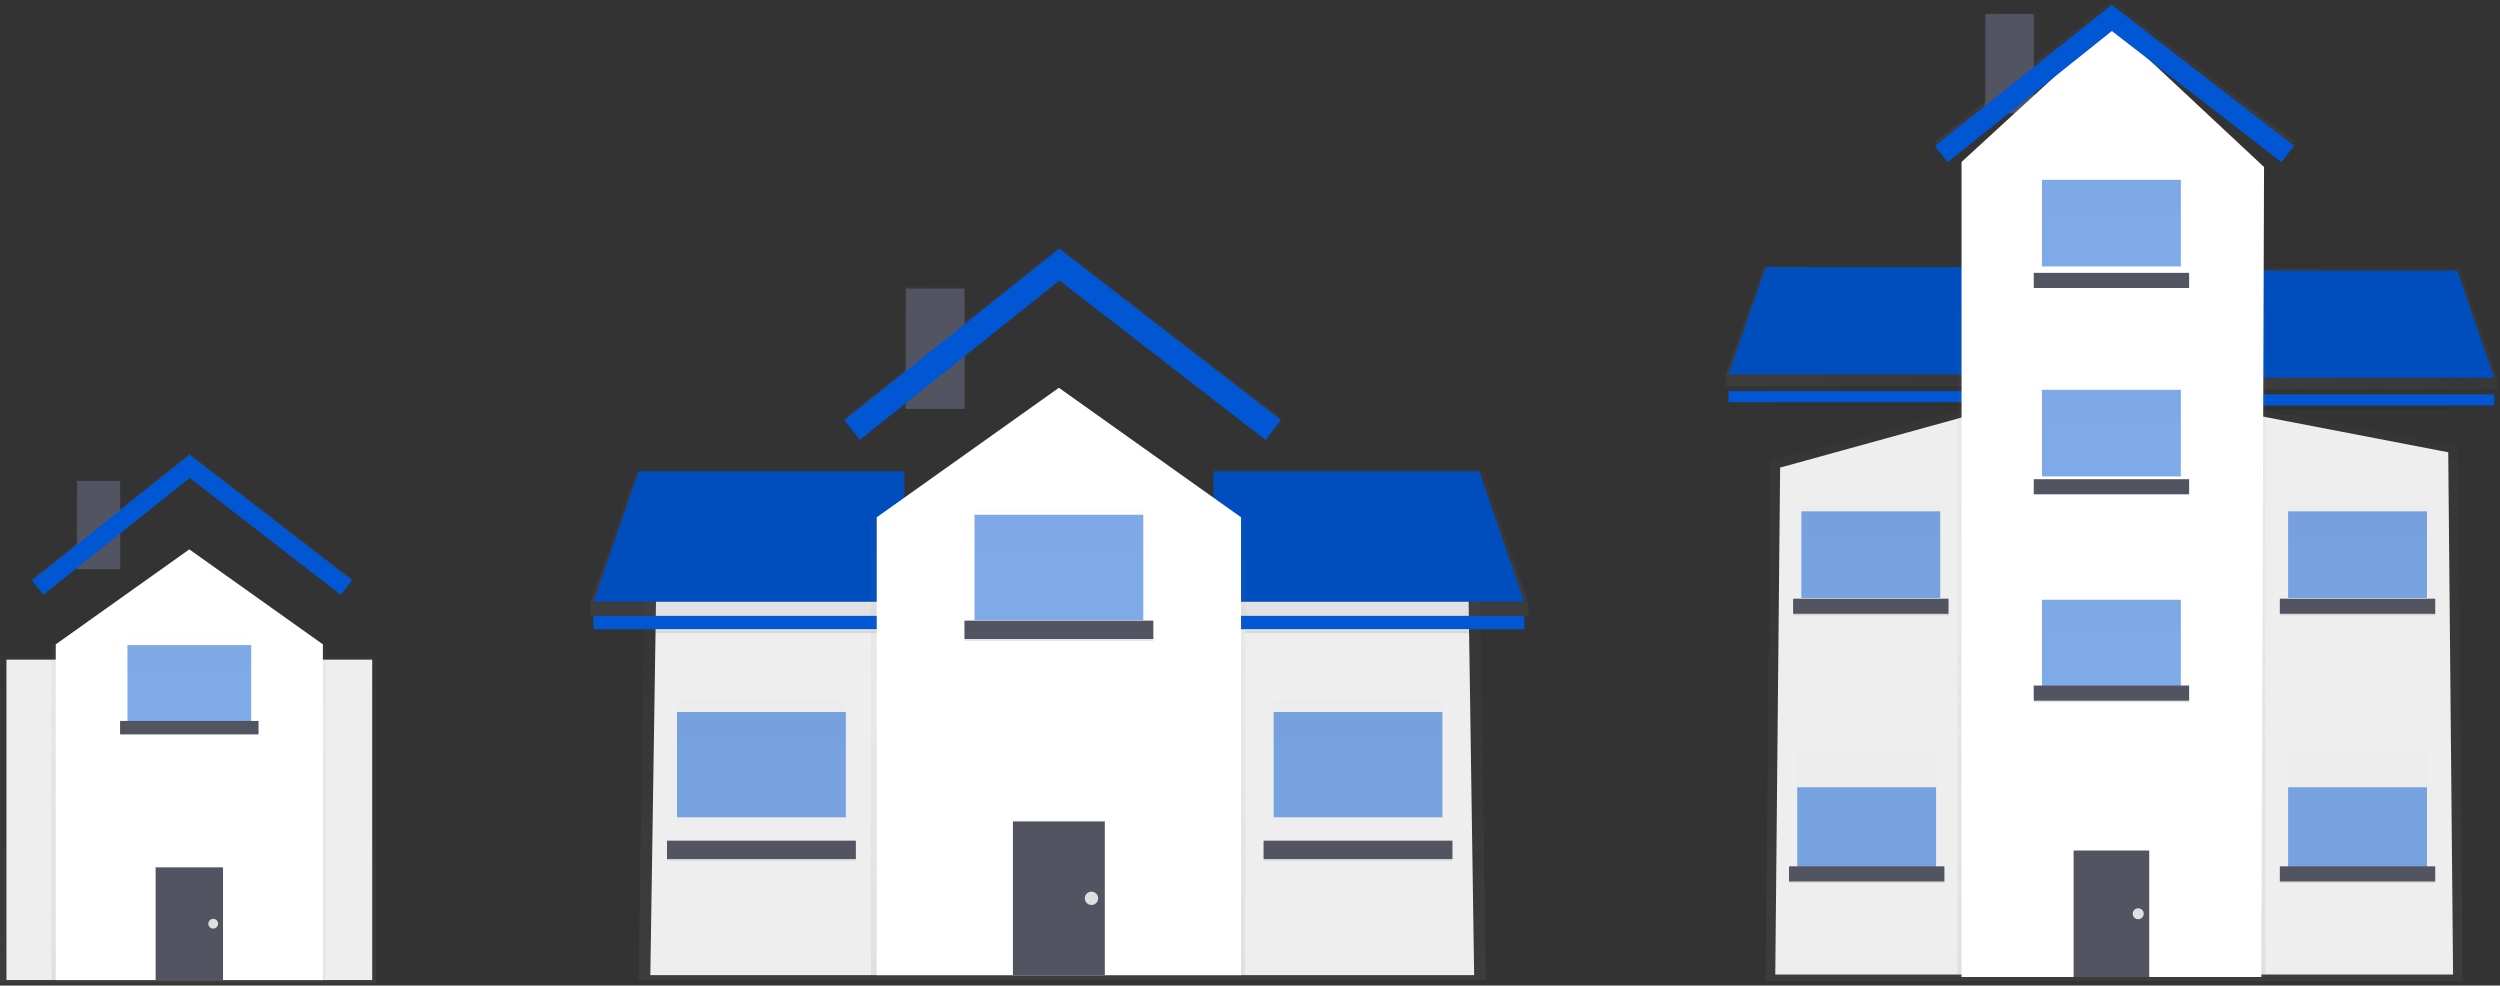 <svg width="898" height="354" viewBox="0 0 898 354" fill="none" xmlns="http://www.w3.org/2000/svg"><rect x="0" y="0" width="898" height="354" fill="#333333" stroke="none"/><g id="undraw_houses-3-_xwf7 1" clip-path="url(#clip0_307_2)"><g id="Group 6754" opacity="0.7"><path id="Path 11344" opacity="0.7" d="M533.724 352.076H229.385L231.495 209.522L318.533 195.114H441.584L531.617 205.314L533.724 352.076Z" fill="url(#paint0_linear_307_2)"/></g><path id="Path 11345" d="M529.51 350.279H233.599L235.706 211.32L318.806 196.912H443.081L527.403 207.112L529.51 350.279Z" fill="#EEEEEE"/><g id="Group 6755" opacity="0.7"><path id="Rectangle 2096" opacity="0.7" d="M347.037 102.953H324.831V146.777H347.037V102.953Z" fill="url(#paint1_linear_307_2)"/></g><g id="Group 6756" opacity="0.7"><path id="Path 11346" opacity="0.7" d="M324.821 216.698V169.332H228.363L211.982 216.698V221.552H325.43V216.698H324.821Z" fill="url(#paint2_linear_307_2)"/></g><path id="Path 11347" d="M324.831 216.137H213.18L229.385 169.318H324.83L324.831 216.137Z" fill="#0056D3"/><path id="Path 11348" opacity="0.1" d="M324.831 216.137H213.18L229.385 169.318H324.83L324.831 216.137Z" fill="black"/><path id="Rectangle 2097" d="M325.43 221.209H213.18V226.012H325.43V221.209Z" fill="#0056D3"/><g id="Group 6757" opacity="0.7"><path id="Path 11349" opacity="0.7" d="M532.598 168.666H435.882V216.566H435.273V221.482H549.031V216.566L532.598 168.666Z" fill="url(#paint3_linear_307_2)"/></g><path id="Path 11350" d="M435.872 216.137H547.523L531.317 169.318H435.872V216.137Z" fill="#0056D3"/><path id="Path 11351" opacity="0.1" d="M435.872 216.137H547.523L531.317 169.318H435.872V216.137Z" fill="black"/><path id="Rectangle 2098" d="M435.273 226.012H547.523V221.209H435.273V226.012Z" fill="#0056D3"/><path id="Rectangle 2099" opacity="0.5" d="M303.822 255.765H243.194V293.578H303.822V255.765Z" fill="#0056D3"/><path id="Rectangle 2100" opacity="0.1" d="M307.417 302.561H239.59V309.161H307.417V302.561Z" fill="black"/><path id="Rectangle 2101" d="M307.417 301.962H239.59V308.562H307.417V301.962Z" fill="#535461"/><g id="Group 6758" opacity="0.1"><path id="Rectangle 2102" opacity="0.1" d="M303.822 251.648H243.194V266.655H303.822V251.648Z" fill="black"/></g><path id="Rectangle 2103" opacity="0.5" d="M518.117 255.765H457.489V293.578H518.117V255.765Z" fill="#0056D3"/><path id="Rectangle 2104" opacity="0.1" d="M521.712 302.561H453.885V309.161H521.712V302.561Z" fill="black"/><path id="Rectangle 2105" d="M521.712 301.962H453.885V308.562H521.712V301.962Z" fill="#535461"/><g id="Group 6759" opacity="0.1"><path id="Rectangle 2106" opacity="0.1" d="M518.117 251.648H457.489V266.655H518.117V251.648Z" fill="black"/></g><g id="Group 6760" opacity="0.7"><path id="Path 11352" opacity="0.7" d="M454.588 157.256L380.545 99.995L308.886 157.215L303.265 150.181L380.465 88.551L460.098 150.14L454.588 157.256Z" fill="url(#paint4_linear_307_2)"/></g><path id="Rectangle 2107" opacity="0.1" d="M314.925 226.505H235.086V227.404H314.925V226.505Z" fill="black"/><path id="Rectangle 2108" opacity="0.1" d="M528.023 226.505H447.285V227.404H528.023V226.505Z" fill="black"/><path id="Rectangle 2109" d="M346.438 103.651H325.43V146.865H346.438V103.651Z" fill="#535461"/><g id="Group 6761" opacity="0.7"><path id="Path 11353" opacity="0.7" d="M447.285 350.278H312.829V185.808L380.635 184.308L447.285 185.808V350.278Z" fill="url(#paint5_linear_307_2)"/></g><path id="Path 11354" d="M445.777 350.279H314.926V185.809L380.357 139.289L445.777 185.809V350.279Z" fill="white"/><path id="Rectangle 2110" d="M396.851 295.052H363.841V350.278H396.851V295.052Z" fill="#535461"/><path id="Rectangle 2111" opacity="0.1" d="M414.265 223.654H346.438V230.254H414.265V223.654Z" fill="black"/><path id="Rectangle 2112" opacity="0.5" d="M410.67 184.899H350.042V222.712H410.67V184.899Z" fill="#0056D3"/><path id="Rectangle 2113" d="M414.265 222.925H346.438V229.525H414.265V222.925Z" fill="#535461"/><g id="Group 6762" opacity="0.1"><path id="Rectangle 2114" opacity="0.1" d="M410.67 181.923H350.042V196.93H410.67V181.923Z" fill="black"/></g><path id="Path 11355" d="M454.588 158.02L380.545 100.759L308.886 157.979L303.267 150.945L380.467 89.315L460.1 150.904L454.588 158.02Z" fill="#0056D3"/><path id="Ellipse 643" d="M392.058 325.067C393.381 325.067 394.454 323.994 394.454 322.671C394.454 321.348 393.381 320.275 392.058 320.275C390.735 320.275 389.662 321.348 389.662 322.671C389.662 323.994 390.735 325.067 392.058 325.067Z" fill="#E0E0E0"/><g id="translate_1" style="transform-origin: center; transform-box: fill-box; animation: translateX .5s linear infinite reverse;"><g id="Group 6763" opacity="0.7"><path id="Rectangle 2115" opacity="0.7" d="M135.117 235.633H0V353.367H135.117V235.633Z" fill="url(#paint6_linear_307_2)"/></g><path id="Rectangle 2116" d="M133.692 236.944H2.314V352.034H133.692V236.944Z" fill="#EEEEEE"/><g id="Group 6764" opacity="0.7"><path id="Rectangle 2117" opacity="0.7" d="M43.576 172.274H27.288V204.406H43.576V172.274Z" fill="url(#paint7_linear_307_2)"/></g><path id="Rectangle 2118" d="M43.132 172.767H27.732V204.455H43.132V172.767Z" fill="#535461"/><g id="Group 6765" opacity="0.7"><path id="Path 11356" opacity="0.7" d="M117.073 352.044H18.488V231.444L68.209 230.339L117.073 231.444V352.044Z" fill="url(#paint8_linear_307_2)"/></g><g id="Group 6781"><path id="Path 11357" d="M115.979 352.045H20.027V231.445L68.003 197.335L115.979 231.45V352.045Z" fill="white"/><path id="Rectangle 2119" d="M80.108 311.547H55.898V352.035H80.108V311.547Z" fill="#535461"/><path id="Rectangle 2120" opacity="0.5" d="M90.23 231.716H45.776V259.448H90.23V231.716Z" fill="#0056D3"/><path id="Rectangle 2121" d="M92.864 258.958H43.132V263.802H92.864V258.958Z" fill="#535461"/><g id="Group 6766" opacity="0.1"><path id="Rectangle 2122" opacity="0.1" d="M90.23 229.101H45.776V240.101H90.23V229.101Z" fill="black"/></g><g id="Group 6767" opacity="0.7"><path id="Path 11358" opacity="0.7" d="M122.423 213.123L68.137 171.138L15.596 213.092L11.475 207.931L68.075 162.744L126.465 207.897L122.423 213.123Z" fill="url(#paint9_linear_307_2)"/></g><path id="Path 11359" d="M122.423 213.667L68.137 171.682L15.596 213.636L11.475 208.482L68.075 163.282L126.465 208.455L122.423 213.667Z" fill="#0056D3"/><path id="Ellipse 644" d="M76.586 333.557C77.556 333.557 78.342 332.771 78.342 331.801C78.342 330.831 77.556 330.045 76.586 330.045C75.616 330.045 74.83 330.831 74.83 331.801C74.83 332.771 75.616 333.557 76.586 333.557Z" fill="#E0E0E0"/></g></g><g id="translate_2" style="transform-origin: center; transform-box: fill-box; animation: translateXR .5s linear infinite reverse;"><g id="Group 6768" opacity="0.7"><path id="Path 11360" opacity="0.7" d="M884.603 352.417H634.22L635.945 165.606L707.552 146.726H808.802L882.878 160.101L884.603 352.417Z" fill="url(#paint10_linear_307_2)"/></g><path id="Path 11361" d="M881.143 350.061H637.68L639.415 167.961L707.79 149.09H810.031L879.407 162.455L881.143 350.061Z" fill="#EEEEEE"/><g id="Group 6769" opacity="0.7"><path id="Rectangle 2123" opacity="0.7" d="M731.008 4.586H712.737V40.643H731.008V4.586Z" fill="url(#paint11_linear_307_2)"/></g><g id="Group 6770" opacity="0.7"><path id="Path 11362" opacity="0.7" d="M712.737 134.66V95.691H633.373L619.894 134.66V138.66H713.232V134.66H712.737Z" fill="url(#paint12_linear_307_2)"/></g><path id="Path 11363" d="M712.737 134.499H620.886L634.22 95.974H712.737V134.499Z" fill="#0056D3"/><path id="Path 11364" opacity="0.1" d="M712.737 134.499H620.886L634.22 95.974H712.737V134.499Z" fill="black"/><path id="Rectangle 2124" d="M713.243 140.494H620.886V144.45H713.243V140.494Z" fill="#0056D3"/><g id="Group 6771" opacity="0.7"><path id="Path 11365" opacity="0.7" d="M883.684 96.348H804.113V135.761H803.607V139.81H897.193V135.761L883.684 96.348Z" fill="url(#paint13_linear_307_2)"/></g><path id="Path 11366" d="M804.103 135.717H895.965L882.63 97.207H804.103V135.717Z" fill="#0056D3"/><path id="Path 11367" opacity="0.1" d="M804.103 135.717H895.965L882.63 97.207H804.103V135.717Z" fill="black"/><g id="Group 6782"><path id="Rectangle 2125" d="M803.607 145.641H895.964V141.685H803.607V145.641Z" fill="#0056D3"/><path id="Rectangle 2126" opacity="0.5" d="M695.447 282.782H645.571V313.891H695.447V282.782Z" fill="#0056D3"/><path id="Rectangle 2127" opacity="0.1" d="M698.422 311.671H642.617V317.104H698.422V311.671Z" fill="black"/><path id="Rectangle 2128" d="M698.422 311.185H642.617V316.618H698.422V311.185Z" fill="#535461"/><g id="Group 6772" opacity="0.1"><path id="Rectangle 2129" opacity="0.1" d="M695.447 269.932H645.571V282.275H695.447V269.932Z" fill="black"/></g><path id="Rectangle 2130" opacity="0.5" d="M871.764 282.782H821.888V313.891H871.764V282.782Z" fill="#0056D3"/><path id="Rectangle 2131" opacity="0.1" d="M874.729 311.671H818.924V317.104H874.729V311.671Z" fill="black"/><path id="Rectangle 2132" d="M874.729 311.185H818.924V316.618H874.729V311.185Z" fill="#535461"/><g id="Group 6773" opacity="0.1"><path id="Rectangle 2133" opacity="0.1" d="M871.764 269.932H821.888V282.275H871.764V269.932Z" fill="black"/></g><path id="Rectangle 2134" opacity="0.5" d="M871.764 183.676H821.888V214.785H871.764V183.676Z" fill="#0056D3"/><path id="Rectangle 2135" opacity="0.1" d="M874.729 215.647H818.924V221.08H874.729V215.647Z" fill="black"/><path id="Rectangle 2136" d="M874.729 215.044H818.924V220.477H874.729V215.044Z" fill="#535461"/><g id="Group 6774" opacity="0.1"><path id="Rectangle 2137" opacity="0.1" d="M871.764 181.317H821.888V193.66H871.764V181.317Z" fill="black"/></g><path id="Rectangle 2138" opacity="0.5" d="M696.934 183.676H647.058V214.785H696.934V183.676Z" fill="#0056D3"/><path id="Rectangle 2139" opacity="0.1" d="M699.899 215.647H644.094V221.08H699.899V215.647Z" fill="black"/><path id="Rectangle 2140" d="M699.899 215.044H644.094V220.477H699.899V215.044Z" fill="#535461"/><g id="Group 6775" opacity="0.1"><path id="Rectangle 2141" opacity="0.1" d="M696.934 181.317H647.058V193.66H696.934V181.317Z" fill="black"/></g><g id="Group 6776" opacity="0.7"><path id="Path 11368" opacity="0.7" d="M819.493 56.528L758.585 9.42L699.62 56.5L694.993 50.716L758.513 0L824.026 50.672L819.493 56.528Z" fill="url(#paint14_linear_307_2)"/></g><path id="Rectangle 2142" opacity="0.1" d="M704.588 145.002H638.909V145.746H704.588V145.002Z" fill="black"/><path id="Rectangle 2143" opacity="0.1" d="M879.913 146.204H813.491V146.948H879.913V146.204Z" fill="black"/><path id="Rectangle 2144" d="M730.523 5.082H713.233V40.643H730.523V5.082Z" fill="#535461"/><g id="Group 6777" opacity="0.7"><path id="Path 11369" opacity="0.7" d="M813.739 350.94H703.111V111.867L758.905 109.688L813.739 111.867V350.94Z" fill="url(#paint15_linear_307_2)"/></g><path id="Path 11370" d="M812.252 350.94H704.588V58.174L758.42 8.79L813.244 59.99L812.252 350.94Z" fill="white"/><path id="Rectangle 2145" d="M772.002 305.505H744.838V350.94H772.002V305.505Z" fill="#535461"/><path id="Rectangle 2146" opacity="0.1" d="M786.328 246.851H730.523V252.284H786.328V246.851Z" fill="black"/><path id="Rectangle 2147" opacity="0.5" d="M783.363 215.439H733.487V246.548H783.363V215.439Z" fill="#0056D3"/><path id="Rectangle 2148" d="M786.328 246.249H730.523V251.682H786.328V246.249Z" fill="#535461"/><g id="Group 6778" opacity="0.1"><path id="Rectangle 2149" opacity="0.1" d="M783.363 212.671H733.487V225.014H783.363V212.671Z" fill="black"/></g><path id="Rectangle 2150" opacity="0.5" d="M783.363 140.024H733.487V171.133H783.363V140.024Z" fill="#0056D3"/><path id="Rectangle 2151" d="M786.328 172.128H730.523V177.561H786.328V172.128Z" fill="#535461"/><g id="Group 6779" opacity="0.1"><path id="Rectangle 2152" opacity="0.1" d="M783.363 138.225H733.487V150.568H783.363V138.225Z" fill="black"/></g><path id="Rectangle 2153" opacity="0.5" d="M783.363 64.597H733.487V95.706H783.363V64.597Z" fill="#0056D3"/><path id="Rectangle 2154" d="M786.328 98.008H730.523V103.441H786.328V98.008Z" fill="#535461"/><g id="Group 6780" opacity="0.1"><path id="Rectangle 2155" opacity="0.1" d="M783.363 63.767H733.487V76.11H783.363V63.767Z" fill="black"/></g><path id="Path 11371" d="M819.493 58.263L758.585 11.145L699.62 58.222L694.993 52.438L758.513 1.725L824.026 52.396L819.493 58.263Z" fill="#0056D3"/><path id="Ellipse 645" d="M768.057 330.19C769.147 330.19 770.03 329.307 770.03 328.217C770.03 327.127 769.147 326.244 768.057 326.244C766.967 326.244 766.084 327.127 766.084 328.217C766.084 329.307 766.967 330.19 768.057 330.19Z" fill="#E0E0E0"/></g></g></g><defs><linearGradient id="paint0_linear_307_2" x1="381.555" y1="352.076" x2="381.555" y2="195.114" gradientUnits="userSpaceOnUse"><stop stop-color="#808080" stop-opacity="0.251"/><stop offset="0.54" stop-color="#808080" stop-opacity="0.122"/><stop offset="1" stop-color="#808080" stop-opacity="0.102"/></linearGradient><linearGradient id="paint1_linear_307_2" x1="324.831" y1="146.777" x2="360.17" y2="128.871" gradientUnits="userSpaceOnUse"><stop stop-color="#808080" stop-opacity="0.251"/><stop offset="0.54" stop-color="#808080" stop-opacity="0.122"/><stop offset="1" stop-color="#808080" stop-opacity="0.102"/></linearGradient><linearGradient id="paint2_linear_307_2" x1="268.706" y1="221.552" x2="268.706" y2="169.332" gradientUnits="userSpaceOnUse"><stop stop-color="#808080" stop-opacity="0.251"/><stop offset="0.54" stop-color="#808080" stop-opacity="0.122"/><stop offset="1" stop-color="#808080" stop-opacity="0.102"/></linearGradient><linearGradient id="paint3_linear_307_2" x1="492.152" y1="221.482" x2="492.152" y2="168.666" gradientUnits="userSpaceOnUse"><stop stop-color="#808080" stop-opacity="0.251"/><stop offset="0.54" stop-color="#808080" stop-opacity="0.122"/><stop offset="1" stop-color="#808080" stop-opacity="0.102"/></linearGradient><linearGradient id="paint4_linear_307_2" x1="381.682" y1="157.256" x2="381.682" y2="88.551" gradientUnits="userSpaceOnUse"><stop stop-color="#808080" stop-opacity="0.251"/><stop offset="0.54" stop-color="#808080" stop-opacity="0.122"/><stop offset="1" stop-color="#808080" stop-opacity="0.102"/></linearGradient><linearGradient id="paint5_linear_307_2" x1="380.057" y1="350.278" x2="380.057" y2="184.308" gradientUnits="userSpaceOnUse"><stop stop-color="#808080" stop-opacity="0.251"/><stop offset="0.54" stop-color="#808080" stop-opacity="0.122"/><stop offset="1" stop-color="#808080" stop-opacity="0.102"/></linearGradient><linearGradient id="paint6_linear_307_2" x1="67.558" y1="353.367" x2="67.558" y2="235.633" gradientUnits="userSpaceOnUse"><stop stop-color="#808080" stop-opacity="0.251"/><stop offset="0.54" stop-color="#808080" stop-opacity="0.122"/><stop offset="1" stop-color="#808080" stop-opacity="0.102"/></linearGradient><linearGradient id="paint7_linear_307_2" x1="27.288" y1="204.406" x2="53.205" y2="191.269" gradientUnits="userSpaceOnUse"><stop stop-color="#808080" stop-opacity="0.251"/><stop offset="0.54" stop-color="#808080" stop-opacity="0.122"/><stop offset="1" stop-color="#808080" stop-opacity="0.102"/></linearGradient><linearGradient id="paint8_linear_307_2" x1="18.488" y1="352.044" x2="137.541" y2="255.607" gradientUnits="userSpaceOnUse"><stop stop-color="#808080" stop-opacity="0.251"/><stop offset="0.54" stop-color="#808080" stop-opacity="0.122"/><stop offset="1" stop-color="#808080" stop-opacity="0.102"/></linearGradient><linearGradient id="paint9_linear_307_2" x1="68.97" y1="213.123" x2="68.97" y2="162.744" gradientUnits="userSpaceOnUse"><stop stop-color="#808080" stop-opacity="0.251"/><stop offset="0.54" stop-color="#808080" stop-opacity="0.122"/><stop offset="1" stop-color="#808080" stop-opacity="0.102"/></linearGradient><linearGradient id="paint10_linear_307_2" x1="759.411" y1="352.417" x2="759.411" y2="146.726" gradientUnits="userSpaceOnUse"><stop stop-color="#808080" stop-opacity="0.251"/><stop offset="0.54" stop-color="#808080" stop-opacity="0.122"/><stop offset="1" stop-color="#808080" stop-opacity="0.102"/></linearGradient><linearGradient id="paint11_linear_307_2" x1="712.737" y1="40.643" x2="741.813" y2="25.909" gradientUnits="userSpaceOnUse"><stop stop-color="#808080" stop-opacity="0.251"/><stop offset="0.54" stop-color="#808080" stop-opacity="0.122"/><stop offset="1" stop-color="#808080" stop-opacity="0.102"/></linearGradient><linearGradient id="paint12_linear_307_2" x1="619.894" y1="138.66" x2="652.538" y2="67.75" gradientUnits="userSpaceOnUse"><stop stop-color="#808080" stop-opacity="0.251"/><stop offset="0.54" stop-color="#808080" stop-opacity="0.122"/><stop offset="1" stop-color="#808080" stop-opacity="0.102"/></linearGradient><linearGradient id="paint13_linear_307_2" x1="803.607" y1="139.81" x2="836.813" y2="68.307" gradientUnits="userSpaceOnUse"><stop stop-color="#808080" stop-opacity="0.251"/><stop offset="0.54" stop-color="#808080" stop-opacity="0.122"/><stop offset="1" stop-color="#808080" stop-opacity="0.102"/></linearGradient><linearGradient id="paint14_linear_307_2" x1="759.509" y1="56.528" x2="759.509" y2="0" gradientUnits="userSpaceOnUse"><stop stop-color="#808080" stop-opacity="0.251"/><stop offset="0.54" stop-color="#808080" stop-opacity="0.122"/><stop offset="1" stop-color="#808080" stop-opacity="0.102"/></linearGradient><linearGradient id="paint15_linear_307_2" x1="758.425" y1="350.94" x2="758.425" y2="109.688" gradientUnits="userSpaceOnUse"><stop stop-color="#808080" stop-opacity="0.251"/><stop offset="0.54" stop-color="#808080" stop-opacity="0.122"/><stop offset="1" stop-color="#808080" stop-opacity="0.102"/></linearGradient><clipPath id="clip0_307_2"><rect width="897.193" height="353.367" fill="white"/></clipPath></defs><style> @keyframes translateX { 0%, 100% { transform: translateX(0px); } 50% { transform: translateX(4px); } } @keyframes translateXR { 0%, 100% { transform: translateX(0px); } 50% { transform: translateX(-4px); } }</style></svg>